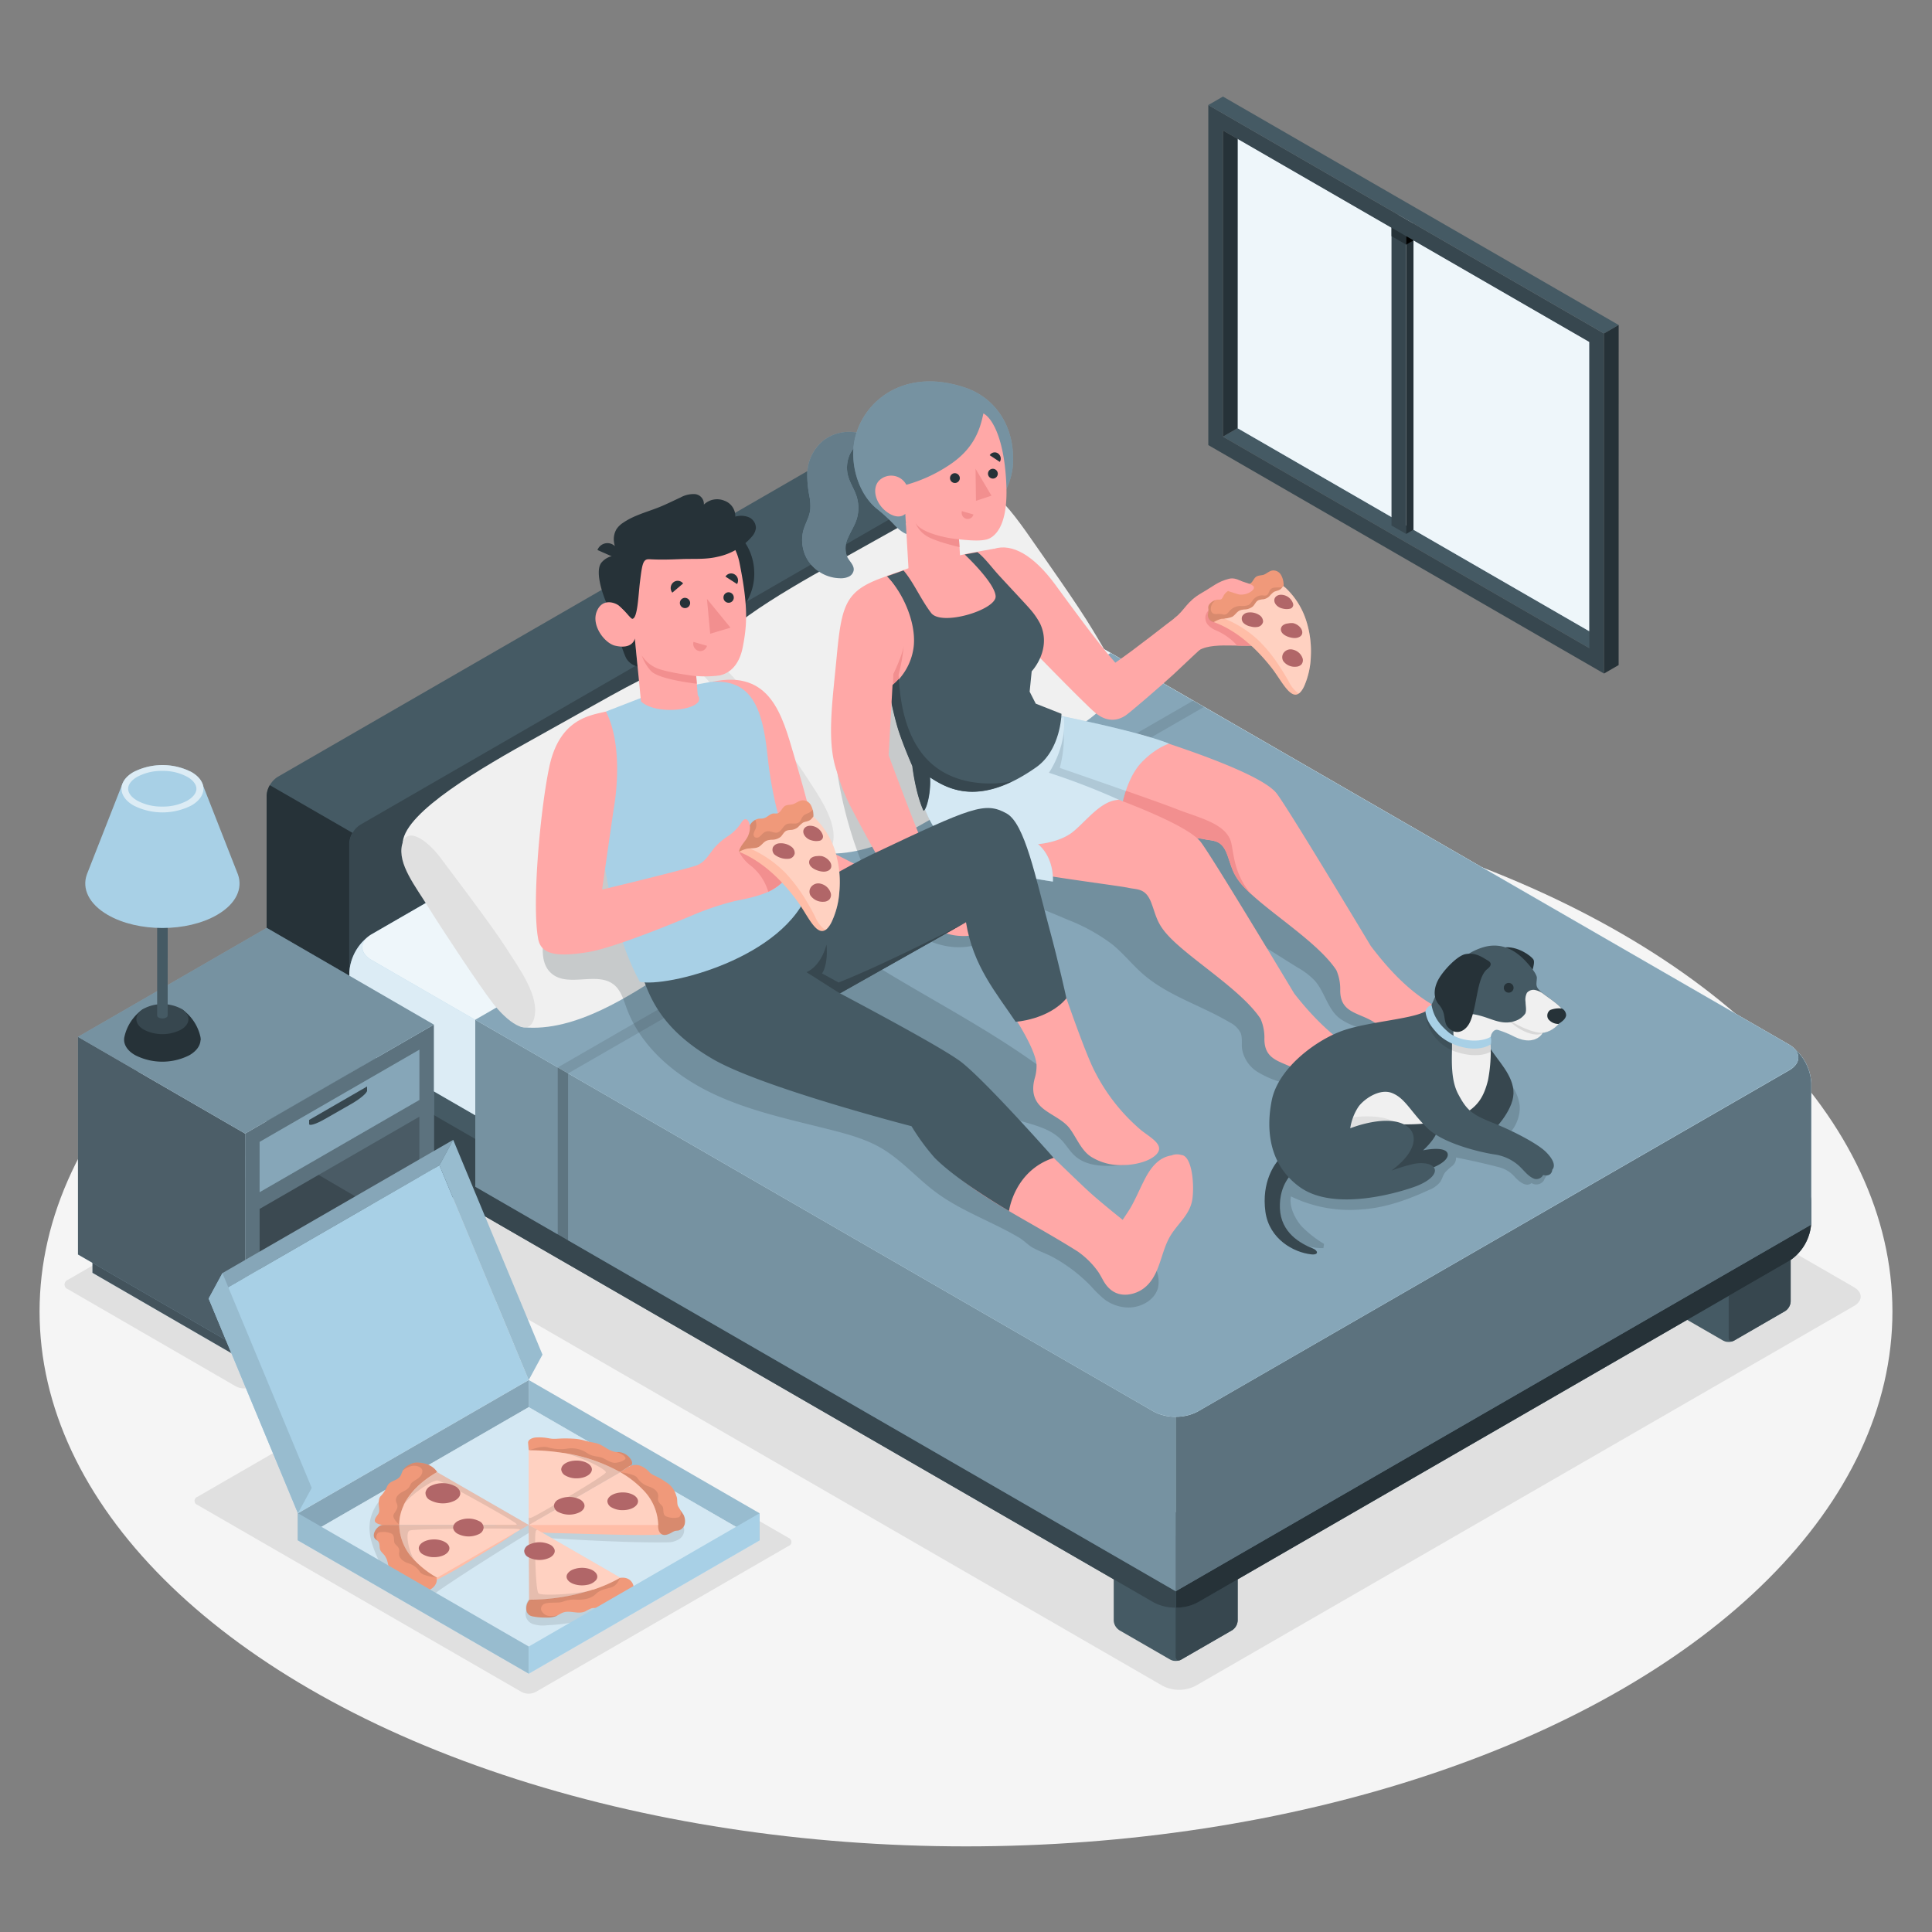 <svg xmlns="http://www.w3.org/2000/svg" viewBox="0 0 500 500"><rect x="0" y="0" width="500" height="500" fill="#808080" stroke="none"/><!--Staying in--><g id="freepik--Floor--inject-1--inject-42"><ellipse id="freepik--floor--inject-1--inject-42" cx="250" cy="339.42" rx="239.76" ry="138.42" style="fill:#f5f5f5"></ellipse></g><g id="freepik--Shadows--inject-1--inject-42"><path id="freepik--Shadow--inject-1--inject-42" d="M309.38,436.31,479.8,338c2.33-1.35,2.33-3.54,0-4.88L238.35,193.73a9.32,9.32,0,0,0-8.45,0L59.48,292c-2.33,1.35-2.33,3.53,0,4.88L300.92,436.31A9.34,9.34,0,0,0,309.38,436.31Z" style="fill:#e0e0e0"></path><path id="freepik--shadow--inject-1--inject-42" d="M114.88,327.72,71.42,302.57a4.67,4.67,0,0,0-4.23,0L17.58,331.21a1.29,1.29,0,0,0,0,2.44L61.05,358.8a4.62,4.62,0,0,0,4.22,0l49.61-28.64A1.29,1.29,0,0,0,114.88,327.72Z" style="fill:#e0e0e0"></path><path id="freepik--shadow--inject-1--inject-42" d="M135,437.89,51.1,389.47a1.11,1.11,0,0,1,0-2.1l65.45-37.79a4,4,0,0,1,3.64,0L204.07,398a1.11,1.11,0,0,1,0,2.1l-65.46,37.79A4,4,0,0,1,135,437.89Z" style="fill:#e0e0e0"></path></g><g id="freepik--Bed--inject-1--inject-42"><g id="freepik--bed--inject-1--inject-42"><path d="M87.56,305.21l-15.69-9A6.31,6.31,0,0,1,69,291.22V206a6.31,6.31,0,0,1,2.85-4.94l158.79-91.65a6.29,6.29,0,0,1,5.7,0L252,118.5a6.29,6.29,0,0,1,2.85,4.93v85.2a6.29,6.29,0,0,1-2.85,4.93L93.26,305.21A6.29,6.29,0,0,1,87.56,305.21Z" style="fill:#455a64"></path><path d="M254.89,123.43v85.2a6.27,6.27,0,0,1-2.85,4.93L93.26,305.21c-1.58.91-2.85.17-2.85-1.64v-85.2a6.25,6.25,0,0,1,2.85-4.93L252,121.79C253.62,120.88,254.89,121.62,254.89,123.43Z" style="fill:#37474f"></path><path d="M92.6,305.51a6.38,6.38,0,0,1-5-.3l-15.69-9.06A6.28,6.28,0,0,1,69,291.22V206a5.83,5.83,0,0,1,.83-2.8l21.39,12.34a5.9,5.9,0,0,0-.83,2.81v85.19C90.41,305.12,91.35,305.88,92.6,305.51Z" style="fill:#263238"></path><path d="M318.88,395.55l-13.19-7.61a3.12,3.12,0,0,0-2.85,0l-13.19,7.61a3,3,0,0,0-1,1.06h0c-.05.09-.08.18-.12.27a2.89,2.89,0,0,0-.3,1.14v21.4h0a3.16,3.16,0,0,0,1.32,2.38.87.87,0,0,0,.11.09l13.19,7.61h0l.17.07a2.62,2.62,0,0,0,.49.19,3.27,3.27,0,0,0,.76.08,2.91,2.91,0,0,0,1.43-.34l13.19-7.61a3.17,3.17,0,0,0,1.42-2.47V398A3.13,3.13,0,0,0,318.88,395.55Z" style="fill:#455a64"></path><path d="M305.69,429.5l13.19-7.61a3.17,3.17,0,0,0,1.42-2.47V398c0-.91-.63-1.28-1.42-.83l-13.19,7.62a3.17,3.17,0,0,0-1.43,2.47v21.4C304.26,429.59,304.9,430,305.69,429.5Z" style="fill:#37474f"></path><path d="M462,313l-13.19-7.62a3.18,3.18,0,0,0-2.85,0L432.75,313a2.79,2.79,0,0,0-1,1.06h0c-.05.09-.08.18-.12.27a2.89,2.89,0,0,0-.3,1.13v21.41h0a3.17,3.17,0,0,0,1.32,2.38l.11.09,13.19,7.61h0l.17.07a3.56,3.56,0,0,0,.49.19,3.84,3.84,0,0,0,.76.08,2.91,2.91,0,0,0,1.43-.34L462,339.3a3.17,3.17,0,0,0,1.42-2.47V315.42A3.16,3.16,0,0,0,462,313Z" style="fill:#455a64"></path><path d="M448.79,346.91,462,339.3a3.17,3.17,0,0,0,1.42-2.47V315.42c0-.9-.64-1.27-1.42-.82l-13.19,7.62a3.12,3.12,0,0,0-1.43,2.46v21.41C447.36,347,448,347.37,448.79,346.91Z" style="fill:#37474f"></path><path d="M249.19,184.29,96.11,272.65a12.6,12.6,0,0,0-5.7,9.87v5.41a12.6,12.6,0,0,0,5.7,9.87L298.56,414.69a12.58,12.58,0,0,0,11.4,0l153.09-88.36a12.6,12.6,0,0,0,5.7-9.87v-5.41a12.58,12.58,0,0,0-5.7-9.87L260.59,184.29A12.58,12.58,0,0,0,249.19,184.29Z" style="fill:#455a64"></path><path d="M468.75,311.06v5.4a12.57,12.57,0,0,1-5.7,9.87L310,414.69a11.62,11.62,0,0,1-5.69,1.36V397.48a11.62,11.62,0,0,0,5.69-1.36l153.09-88.35c2.93-1.72,3.13-4.39.58-6.22A12.73,12.73,0,0,1,468.75,311.06Z" style="fill:#263238"></path><path d="M96.11,279.23c-3-1.72-3.14-4.46-.44-6.28a12.67,12.67,0,0,0-5.26,9.57v5.41a12.6,12.6,0,0,0,5.7,9.87L298.56,414.69a11.67,11.67,0,0,0,5.71,1.36V397.48a11.63,11.63,0,0,1-5.7-1.36Z" style="fill:#37474f"></path><path d="M249.19,153.47,96.11,241.83a12.6,12.6,0,0,0-5.7,9.87v11.54a12.6,12.6,0,0,0,5.7,9.87L298.56,390a12.65,12.65,0,0,0,11.4,0l153.09-88.36a12.6,12.6,0,0,0,5.7-9.87V280.23a12.6,12.6,0,0,0-5.7-9.87L260.59,153.47A12.65,12.65,0,0,0,249.19,153.47Z" style="fill:#A8D0E6"></path><path d="M96.11,248.41,298.56,365.3a12.58,12.58,0,0,0,11.4,0l153.09-88.36c3.15-1.81,3.15-4.76,0-6.58L260.59,153.47a12.65,12.65,0,0,0-11.4,0L96.11,241.83C93,243.65,93,246.6,96.11,248.41Z" style="fill:#fff;opacity:0.8"></path><path d="M468.75,280.24v11.53a12.6,12.6,0,0,1-5.7,9.87L310,390a11.62,11.62,0,0,1-5.69,1.35V366.66a11.73,11.73,0,0,0,5.69-1.35L463.05,277c2.93-1.71,3.13-4.38.58-6.21A12.73,12.73,0,0,1,468.75,280.24Z" style="fill:#fff;opacity:0.5"></path><path d="M96.11,248.42c-3-1.73-3.14-4.47-.44-6.29a12.67,12.67,0,0,0-5.26,9.57v11.54a12.6,12.6,0,0,0,5.7,9.87L298.56,390a11.78,11.78,0,0,0,5.71,1.36v-24.7a11.74,11.74,0,0,1-5.7-1.35Z" style="fill:#fff;opacity:0.6"></path><path d="M123,263.91v43.21L304.27,411.81V366.66a11.69,11.69,0,0,1-5.71-1.36Z" style="fill:#A8D0E6"></path><path d="M123,263.91v43.21L304.27,411.81V366.66a11.69,11.69,0,0,1-5.71-1.36Z" style="opacity:0.3"></path><path d="M463.05,277c2.93-1.71,3.13-4.38.58-6.21a12.73,12.73,0,0,1,5.12,9.5v36.63L304.27,411.81V366.66a11.74,11.74,0,0,0,5.69-1.35Z" style="fill:#A8D0E6"></path><path d="M463.05,277c2.93-1.71,3.13-4.38.58-6.21a12.73,12.73,0,0,1,5.12,9.5v36.63L304.27,411.81V366.66a11.74,11.74,0,0,0,5.69-1.35Z" style="opacity:0.45"></path><path d="M463.05,270.36,287.43,169,123,263.91,298.56,365.3a12.58,12.58,0,0,0,11.4,0l153.09-88.36C466.2,275.13,466.2,272.18,463.05,270.36Z" style="fill:#A8D0E6"></path><path d="M463.05,270.36,287.43,169,123,263.91,298.56,365.3a12.58,12.58,0,0,0,11.4,0l153.09-88.36C466.2,275.13,466.2,272.18,463.05,270.36Z" style="opacity:0.2"></path><polygon points="144.34 276.26 144.34 319.56 147.01 321.02 147.01 277.8 144.34 276.26" style="opacity:0.2"></polygon><polygon points="144.34 276.26 308.83 181.31 311.62 182.94 147.01 277.8 144.34 276.26" style="opacity:0.1"></polygon><path d="M287.35,179.52c1.85-6.77-.87-10.31-4.62-16.6s-12.4-18.45-16-23.65-7.51-10.33-9.65-11.05-3.56-1.57-9.19.46-17.33,9-31.8,17S182.37,165,181.47,172.77c-.55,4.83,24.94,47.37,31.14,48,13.78,1.42,28.31-8.87,36-13.5,12.8-7.72,22-13.42,30.83-19.43C283.44,185.12,286.5,182.65,287.35,179.52Z" style="fill:#f0f0f0"></path><path d="M188.18,189.83c3.37,5.48,13.2,20.32,16.61,24.72s9.34,9.38,10.72,3.75S211.61,205.55,208,200s-13.6-18.77-16.84-23.07-8.66-8.51-9.93-3.47S184.8,184.35,188.18,189.83Z" style="fill:#e0e0e0"></path><path d="M210.12,224.59c1.85-6.77-.88-10.3-4.62-16.59s-12.4-18.45-16-23.65S182,174,179.9,173.3s-3.56-1.57-9.19.46-17.33,9-31.8,17S105.14,210,104.24,217.85c-.55,4.83,24.94,47.37,31.14,48,13.78,1.41,28.31-8.87,36-13.5,12.8-7.72,22-13.42,30.83-19.43C206.21,230.2,209.26,227.73,210.12,224.59Z" style="fill:#f0f0f0"></path><path d="M110.94,234.91c3.38,5.47,13.2,20.32,16.61,24.72s9.35,9.37,10.73,3.75-3.9-12.75-7.48-18.33S117.2,226.28,114,222s-8.66-8.51-9.93-3.47S107.57,229.43,110.94,234.91Z" style="fill:#e0e0e0"></path></g><g id="freepik--shadow--inject-1--inject-42"><path id="freepik--shadow--inject-1--inject-42" d="M145.83,217.9l-4.74,22.81c-.83,4-1.35,8.86,1.83,11.38,4.35,3.45,11.7-.74,16,2.78,1.81,1.48,2.46,3.91,3.27,6.1,3.75,10.1,12.68,17.53,22.42,22.12s20.4,6.75,30.83,9.42c4.36,1.12,8.75,2.35,12.63,4.62,5.24,3.06,9.26,7.81,14.14,11.43,6.6,4.9,14.49,7.56,21.52,11.73,1.31.77,2.32,1.94,3.63,2.66,1.74.95,3.65,1.56,5.39,2.54a41.19,41.19,0,0,1,9.64,7.42,28.52,28.52,0,0,0,3.58,3.46,10.66,10.66,0,0,0,5.62,2c3.45.19,7.22-1.77,8.11-5.11a7.85,7.85,0,0,0-2.3-7.25c-1.76-1.81-4-2.44-6-3.81a36.58,36.58,0,0,0-5.8-3.28,58.79,58.79,0,0,1-14-8.64c-4.46-3.82-8.12-8.48-12.08-12.83a120.86,120.86,0,0,0-23.2-19.79c4.36-.85,8.78,1.13,12.46,3.61s7,5.56,11.08,7.35c5,2.19,11.08,2.49,14.85,6.42,1.24,1.28,2.13,2.88,3.44,4.07,3.31,3,8.32,2.79,12.77,2.4,1.08-.1,2.51-.58,2.39-1.66a2,2,0,0,0-.46-.92c-10.36-14.22-25.12-24.58-40.2-33.66s-30.83-17.21-44.54-28.22c-13.06-10.49-23.94-23.42-37.18-33.67-4.43-3.43-10.66-8.62-16.35-5S147.1,211.82,145.83,217.9Z" style="fill:#263238;opacity:0.2"></path><path id="freepik--shadow--inject-1--inject-42" d="M224.39,226.22c2.66,5.26,6,10.33,10.58,14s10.72,5.78,16.49,4.59a3.55,3.55,0,0,0,1.52-.6c1.72-1.35.26-4.11-1.41-5.53-3.12-2.66-13-7.84-11-13.2,2.79.16,5.93,1.61,8.61,2.45,3.09,1,6.15,2,9.21,3.08q9.15,3.23,18.07,7.07A47.34,47.34,0,0,1,288,244.52c2.81,2.33,5.1,5.22,7.86,7.62,6.47,5.6,15,8.05,22.39,12.45a6.34,6.34,0,0,1,2.79,2.65c.54,1.28.25,2.74.39,4.12a8.73,8.73,0,0,0,4.12,6.11,25.9,25.9,0,0,0,7,2.88L348.13,285c2,.61,4.19,1.22,6.27.77s4-2.4,3.63-4.5a6.15,6.15,0,0,0-2.4-3.33c-7.82-6.71-16.66-12.07-24.52-18.76a108.54,108.54,0,0,1-10.95-10.6q-2.52-2.83-4.79-5.89c-.84-1.14-2.84-5.56-4-6,8.55,3.28,16.79,9,24.56,13.77a18.57,18.57,0,0,1,4.33,3.33c2.54,2.88,3.28,7.15,6.23,9.6a15.38,15.38,0,0,0,4.77,2.39c8,2.89,15.9,6.66,24.59,6.12,1.08-.06,2.31-.28,2.85-1.22.84-1.42-.57-3.09-1.88-4.1-7-5.44-14.83-9.8-21.8-15.31-8.13-6.44-15-14.36-21.14-22.71-4.44-6-8.64-12.36-14.57-16.88A66.24,66.24,0,0,0,307.67,205c-11-5.3-22.11-10.65-34-13.16-5.28-1.11-10.8-1.69-15.56-4.24-5.63-3-9.51-8.41-14.15-12.8s-11.1-8-17.21-6.13C207.52,174.61,218.52,214.6,224.39,226.22Z" style="fill:#263238;opacity:0.2"></path><path id="freepik--shadow--inject-1--inject-42" d="M336.91,317.42c-1.72-1.94-3.35-5.11-2.81-7.79A34.69,34.69,0,0,0,352.31,313c6-.36,11.93-2.46,17.42-5a6.85,6.85,0,0,0,3-2.12c.5-.75.7-1.68,1.23-2.41a13.15,13.15,0,0,1,1.86-1.71,2.61,2.61,0,0,0,1-2.2q5.58,1.08,11.09,2.51a8.06,8.06,0,0,1,4.29,2.72c1,1,2.75,2.54,4.16,1.39a2.34,2.34,0,0,0,3.2-.69,6.11,6.11,0,0,1,.68-1.2c.24-.24.58-.4.71-.71.2-.49-.22-1-.61-1.35a63.15,63.15,0,0,0-11.65-7.62c3.06-1.29,4.89-5.38,4.59-8.6a11.83,11.83,0,0,0-5.58-8.42,23.52,23.52,0,0,0-9.87-3.18,41.7,41.7,0,0,0-19.11,1.86,32.84,32.84,0,0,0-15.47,11.19c-1.43,1.93-2.62,4-3.95,6-1.86,2.81-4.19,5.21-6.16,7.92-3.17,4.37-5.17,9.63-2.59,14.75a13.21,13.21,0,0,0,11.95,6.88c.05-.36.1-.73.16-1.09A28.92,28.92,0,0,1,336.91,317.42Z" style="fill:#263238;opacity:0.2"></path></g></g><g id="freepik--night-table--inject-1--inject-42"><g id="freepik--Nightstand--inject-1--inject-42"><polygon points="104.78 332.32 97.28 327.99 104.78 325.82 104.78 332.32" style="fill:#A8D0E6"></polygon><polygon points="104.78 332.32 97.28 327.99 104.78 325.82 104.78 332.32" style="opacity:0.6"></polygon><polygon points="67.19 347.52 67.19 354.43 23.93 329.4 23.93 322.49 67.19 347.52" style="fill:#A8D0E6"></polygon><polygon points="67.19 347.52 67.19 354.43 23.93 329.4 23.93 322.49 67.19 347.52" style="opacity:0.6"></polygon><polygon points="20.18 268.33 63.44 293.37 63.44 349.69 20.18 324.66 20.18 268.33" style="fill:#A8D0E6"></polygon><polygon points="20.18 268.33 63.44 293.37 63.44 349.69 20.18 324.66 20.18 268.33" style="opacity:0.55"></polygon><polygon points="63.44 293.37 112.28 265.17 112.28 321.49 63.44 349.69 63.44 293.37" style="fill:#A8D0E6"></polygon><polygon points="63.44 293.37 112.28 265.17 112.28 321.49 63.44 349.69 63.44 293.37" style="opacity:0.45"></polygon><polygon points="112.28 265.17 69.02 240.13 20.18 268.33 63.44 293.37 112.28 265.17" style="fill:#A8D0E6"></polygon><polygon points="112.28 265.17 69.02 240.13 20.18 268.33 63.44 293.37 112.28 265.17" style="opacity:0.3"></polygon><polygon points="67.19 295.53 108.53 271.67 108.53 284.66 67.19 308.53 67.19 295.53" style="fill:#A8D0E6"></polygon><polygon points="67.19 295.53 108.53 271.67 108.53 284.66 67.19 308.53 67.19 295.53" style="opacity:0.2"></polygon><polygon points="67.19 312.87 108.53 289 108.53 319.32 67.19 343.19 67.19 312.87" style="opacity:0.2"></polygon><polygon points="67.19 354.43 70.95 352.27 70.95 345.36 67.19 347.52 67.19 354.43" style="fill:#A8D0E6"></polygon><polygon points="67.19 354.43 70.95 352.27 70.95 345.36 67.19 347.52 67.19 354.43" style="opacity:0.55"></polygon><polygon points="104.78 332.32 108.53 330.15 108.53 323.66 104.78 325.82 104.78 332.32" style="fill:#A8D0E6"></polygon><polygon points="104.78 332.32 108.53 330.15 108.53 323.66 104.78 325.82 104.78 332.32" style="opacity:0.55"></polygon><path d="M80,290.87c0,.6,1.79.05,4-1.22l7-4c2.21-1.27,4-2.79,4-3.39v-1.08l-15,8.66Z" style="fill:#37474f"></path><polygon points="108.53 319.32 82.45 304.06 67.19 312.87 67.19 343.19 108.53 319.32" style="opacity:0.2"></polygon></g><g id="freepik--Lamp--inject-1--inject-42"><path d="M51.94,269.13a3.52,3.52,0,0,0-.07-.79,11.83,11.83,0,0,0-4.81-7.17H37a11.79,11.79,0,0,0-4.8,7.17,3,3,0,0,0-.08.79c0,.05,0,.14,0,.14.09,1.38,1,2.76,2.89,3.82a15.47,15.47,0,0,0,14,0c1.84-1.06,2.79-2.44,2.88-3.82A.45.45,0,0,0,51.94,269.13Z" style="fill:#263238"></path><path d="M37.27,261c-2.63,1.52-2.63,4,0,5.5a10.53,10.53,0,0,0,9.53,0c2.63-1.51,2.63-4,0-5.5A10.53,10.53,0,0,0,37.27,261Z" style="fill:#37474f"></path><path d="M43.41,227.48H40.67v35.23h0a.65.65,0,0,0,.39.63,2.14,2.14,0,0,0,1.94,0,.66.66,0,0,0,.39-.63h0Z" style="fill:#455a64"></path><path d="M61.58,226.3h0l-9.21-23.47H31.69L22.48,226.3h0c-1.31,3.67.49,7.64,5.43,10.49,7.8,4.5,20.44,4.5,28.24,0C61.09,233.94,62.89,230,61.58,226.3Z" style="fill:#A8D0E6"></path><path d="M34.55,208.45a16.54,16.54,0,0,0,15,0c4.13-2.39,4.13-6.26,0-8.65a16.54,16.54,0,0,0-15,0C30.41,202.19,30.41,206.06,34.55,208.45Z" style="fill:#A8D0E6"></path><path d="M34.55,208.45a16.54,16.54,0,0,0,15,0c4.13-2.39,4.13-6.26,0-8.65a16.54,16.54,0,0,0-15,0C30.41,202.19,30.41,206.06,34.55,208.45Z" style="fill:#fff;opacity:0.6"></path><path d="M42,208.74a13.2,13.2,0,0,1-6.49-1.54c-1.52-.87-2.35-2-2.35-3.07s.83-2.21,2.35-3.08A13.2,13.2,0,0,1,42,199.51a13.16,13.16,0,0,1,6.48,1.54c1.52.87,2.35,2,2.35,3.08s-.83,2.2-2.35,3.07A13.16,13.16,0,0,1,42,208.74Z" style="fill:#A8D0E6"></path></g></g><g id="freepik--character-2--inject-1--inject-42"><g id="freepik--Character--inject-1--inject-42"><path d="M373.55,261.53c-7.82-3.74-13.74-10.06-18.79-16.71-3.65-6.06-21.22-35.3-24.32-39.43-3.69-4.91-24.1-11.77-34.07-14.9-3.32-1-21-4.94-21-4.94l-18.62-3.62c0,6.43-.1,11.43,3.2,17.33s9.77,9.34,19.43,12.72c8,2.79,29.92,4.67,32.25,5.2s4.53,0,6,4,1.43,5.9,6.45,10.46c6.45,5.86,17.35,12.76,21.77,19.44a12.24,12.24,0,0,1,1,5c-.14,6.58,5.47,5.81,9.63,9.07,2.26,1.77,3.87,3.82,6.72,4.74a18.31,18.31,0,0,0,8,.6c2.42-.34,6-1.73,7.34-3.92C380.3,263.66,376.17,262.78,373.55,261.53Z" style="fill:#ffa8a7"></path><path d="M318.68,218.27c-1.14-5.15-8.31-6.56-14.23-8.9-5-2-30.18-10.66-30.18-10.66a31.45,31.45,0,0,0,1-10l-17.68,4.81a23.37,23.37,0,0,0,2.3,5.72c3.29,5.9,9.77,9.34,19.43,12.72,8,2.79,29.92,4.67,32.25,5.2s4.53,0,6,4,1.43,5.9,6.45,10.46C319.49,226.61,319.33,221.23,318.68,218.27Z" style="fill:#f28f8f"></path><path d="M289.47,215s.4-12.1,6.17-17.92c3.77-3.8,6.9-4.61,6.9-4.61s-2.77-1.35-13.59-4c-9.27-2.29-32.55-7-32.55-7s-3.92,15.79,9.61,25.23S289.47,215,289.47,215Z" style="fill:#A8D0E6"></path><path d="M289.47,215s.4-12.1,6.17-17.92c3.77-3.8,6.9-4.61,6.9-4.61s-2.77-1.35-13.59-4c-9.27-2.29-32.55-7-32.55-7s-3.92,15.79,9.61,25.23S289.47,215,289.47,215Z" style="fill:#fff;opacity:0.3"></path><path d="M279.35,212a67.44,67.44,0,0,0,10.17,2.27,41.42,41.42,0,0,1,1.85-9.59c-8.25-2.9-17.1-5.95-17.1-5.95a31.45,31.45,0,0,0,1-10l-17.68,4.81a23.37,23.37,0,0,0,2.3,5.72C263.21,205.16,269.69,208.6,279.35,212Z" style="opacity:0.1"></path><path d="M353.89,273.68c-7.74-3.92-13.81-10-18.94-16.55-4-6.65-21.1-35.09-24.15-39.16-4.92-6.54-39.61-17.4-39.61-17.4v0a46.21,46.21,0,0,0,3.14-10.13c.19-1,.28-2.92.34-3.86L236.89,198c1.26,7.27,2.65,11.49,5,15,.38.59.8,1.17,1.24,1.73,4.2,5.3,9.28,8.07,16.62,9.82,8.24,2,29.92,4.68,32.25,5.21s4.52,0,6,4,1.44,5.91,6.46,10.47c6.45,5.85,17.35,12.75,21.77,19.43a12.11,12.11,0,0,1,1,5c-.14,6.58,5.47,5.81,9.63,9.07,2.26,1.77,3.87,3.82,6.72,4.74a18.34,18.34,0,0,0,8,.6c2.41-.34,5.95-1.73,7.33-3.92C360.66,276.24,356.1,274.8,353.89,273.68Z" style="fill:#ffa8a7"></path><path d="M236.89,198.61s.91,10.18,5.32,16.21a27.49,27.49,0,0,0,16.59,10.72c6.47,1.56,13.68,2.61,13.68,2.61s.51-6-3.84-9.69c0,0,5.49-.38,8.95-3.12s7.38-8.28,12-8.35a176.09,176.09,0,0,0-18.13-7s4.65-6.62,3.88-14.48Z" style="fill:#A8D0E6"></path><path d="M236.89,198.61s.91,10.18,5.32,16.21a27.49,27.49,0,0,0,16.59,10.72c6.47,1.56,13.68,2.61,13.68,2.61s.51-6-3.84-9.69c0,0,5.49-.38,8.95-3.12s7.38-8.28,12-8.35a176.09,176.09,0,0,0-18.13-7s4.65-6.62,3.88-14.48Z" style="fill:#fff;opacity:0.5"></path><path d="M305.17,159.07c-3.48,2.56-10.36,8.15-16.53,12.44-4.59-5.15-11.72-15-15.55-20.22-5.61-7.63-11.18-10.73-15.82-9.26,0,0,.81,4.22,1.88,7.93.94,3.31,3.51,13.62,3.51,13.62s18.08,18.71,20.93,21,5.54,2,7.65.63c1-.62,9.19-7.68,12.42-10.64,1.55-1.42,8-7.6,9.62-8.94Z" style="fill:#ffa8a7"></path><path d="M303.86,160.05c2.89-2.23,3.12-4.32,7.29-6.69,2.72-1.55,4-2.85,6.94-3.58,1.87-.46,4,1,3.75,1.53-.51,1.22-2.47,1.77-3.41,3.07-1.06,1.49.12,2.33,2.58,2.86,1.56.33,5.41,1,10.42,2.31,2.39.64,2,4.93-2.83,6.8s-14-.61-18.3,1.93S303.86,160.05,303.86,160.05Z" style="fill:#ffa8a7"></path><path d="M331.43,159.55c-5-1.34-8.86-2-10.42-2.31a4.65,4.65,0,0,1-2.75-1.26c-.07.05-.15.08-.23.14a7.55,7.55,0,0,1-2.93.69,3.49,3.49,0,0,0-3.08,2.45,2.88,2.88,0,0,0,.51,2.36,5.81,5.81,0,0,0,2.11,1.5,15.44,15.44,0,0,1,5,3.37c.17.2.34.4.52.59,3.15.07,6.27.12,8.46-.73C333.39,164.48,333.82,160.19,331.43,159.55Z" style="fill:#f28f8f"></path><path d="M328,155.52a6.82,6.82,0,0,1-1.1.28,3.39,3.39,0,0,0-1.45.6,5.15,5.15,0,0,0-.93,1,1.22,1.22,0,0,1-.92.51,5.46,5.46,0,0,0-2.62.71c-.44.36-.68.91-1.09,1.31a3.17,3.17,0,0,1-2.65.61,5.16,5.16,0,0,0-.88-.11c-.71,0-1.28.56-2,.52l-.19,0a1.85,1.85,0,0,1-1.46-2.43c.21-.91-.28-1.39.27-2.14a3,3,0,0,1,2.4-1.2,1.47,1.47,0,0,0,.59-.06c.29-.12.43-.44.58-.71a3.19,3.19,0,0,1,2-1.78c.49-.12,1-.06,1.5-.22.88-.28,1.51-1.23,2.44-1.26.24,0,.48,0,.72,0,.89-.13,1.13-1.35,1.87-1.88.58-.41,1.37-.32,2-.54s1.43-1,2.26-1.09a2.28,2.28,0,0,1,2.2,1.18,4.91,4.91,0,0,1,.62,2,2.2,2.2,0,0,1-.52,1.91,4.47,4.47,0,0,1-1.24.75,2.94,2.94,0,0,0-.74.4,2.89,2.89,0,0,0-.85.89A1.43,1.43,0,0,1,328,155.52Z" style="fill:#f0997a"></path><path d="M331.6,152.78a1.73,1.73,0,0,0,.49-.93c-1.07.43-2.54-.16-3.3.7-.42.49-.48,1.32-1.08,1.54a2.08,2.08,0,0,1-.86,0,2.93,2.93,0,0,0-2.42,1c-.44.49-.72,1.15-1.29,1.47a4.76,4.76,0,0,1-2.2.25,4,4,0,0,0-2.82,1.39,2.91,2.91,0,0,1-.69.71,1.27,1.27,0,0,1-1,.09,4.28,4.28,0,0,0-1.33-.11,1.93,1.93,0,0,1-1.24-.17,1.35,1.35,0,0,1-.49-.89,2.67,2.67,0,0,1,1.24-2.48l0,0a3,3,0,0,0-1.66,1.11c-.55.75-.06,1.23-.27,2.14a1.85,1.85,0,0,0,1.46,2.43l.19,0c.76,0,1.33-.5,2-.52a5.16,5.16,0,0,1,.88.11,3.17,3.17,0,0,0,2.65-.61c.41-.4.65-.95,1.09-1.31a5.46,5.46,0,0,1,2.62-.71,1.22,1.22,0,0,0,.92-.51,5.15,5.15,0,0,1,.93-1,3.39,3.39,0,0,1,1.45-.6,6.82,6.82,0,0,0,1.1-.28,1.43,1.43,0,0,0,.77-.7,2.89,2.89,0,0,1,.85-.89,2.94,2.94,0,0,1,.74-.4A4.47,4.47,0,0,0,331.6,152.78Z" style="opacity:0.1"></path><path d="M314.13,161c3.18,1.15,8.8,4,14.91,11.78,3,3.77,5.83,10.63,8.55,4.65a20.85,20.85,0,0,0,1.65-7.51,25.81,25.81,0,0,0-1.19-9.28,19.92,19.92,0,0,0-5.33-8.49,4.4,4.4,0,0,0-.6-.46c-.13.11-.34.43-.47.57a2,2,0,0,1-.48.38c-.49.27-1.09.32-1.57.61a8.16,8.16,0,0,0-1.11,1.09,3,3,0,0,1-1.57.77,4.22,4.22,0,0,0-1.28.25c-.63.32-.87,1.08-1.38,1.57a3.55,3.55,0,0,1-2.17.81,3.77,3.77,0,0,0-1.25.26c-.76.35-1.19,1.19-1.92,1.62a8.4,8.4,0,0,1-2.82.53A7.48,7.48,0,0,0,314.13,161Z" style="fill:#ffbda7"></path><path d="M332.72,152.15a4.4,4.4,0,0,0-.6-.46c-.13.11-.34.43-.47.57a2,2,0,0,1-.48.38c-.49.27-1.09.32-1.57.61a8.16,8.16,0,0,0-1.11,1.09,3,3,0,0,1-1.57.77,4.22,4.22,0,0,0-1.28.25c-.63.32-.87,1.08-1.37,1.57a3.61,3.61,0,0,1-2.18.81,3.77,3.77,0,0,0-1.25.26c-.76.35-1.19,1.19-1.92,1.62a4.78,4.78,0,0,1-2.09.44.57.57,0,0,0,.13.08,28.36,28.36,0,0,1,8.88,5.72,39.85,39.85,0,0,1,5.35,6.66c.79,1.21,1.53,2.45,2.26,3.7a8.1,8.1,0,0,0,2.3,3,1.23,1.23,0,0,0,.47.19,5.13,5.13,0,0,0,1.37-2,20.85,20.85,0,0,0,1.65-7.51,25.81,25.81,0,0,0-1.19-9.28A19.92,19.92,0,0,0,332.72,152.15Z" style="fill:#fff;opacity:0.3"></path><path d="M321.48,159.49a1.62,1.62,0,0,0,.44,1.83,3.67,3.67,0,0,0,1.81.83,3.91,3.91,0,0,0,1.89.07,1.69,1.69,0,0,0,1.26-1.29,2,2,0,0,0-.92-1.72,4.33,4.33,0,0,0-3.23-.65A2,2,0,0,0,321.48,159.49Z" style="fill:#b16668"></path><path d="M333.33,161.35a2.59,2.59,0,0,0-1.23.42,1.37,1.37,0,0,0-.61,1.1c0,1.51,2.36,2.26,3.56,2.25a2.52,2.52,0,0,0,1.35-.35c1-.63.67-1.8,0-2.5a3.42,3.42,0,0,0-1.73-1A4.3,4.3,0,0,0,333.33,161.35Z" style="fill:#b16668"></path><path d="M334.63,168.14a3.41,3.41,0,0,1,2.48,2.23,1.72,1.72,0,0,1-.3,1.58,2,2,0,0,1-1.33.59,3.68,3.68,0,0,1-3.37-1.45,2,2,0,0,1,0-2A2.24,2.24,0,0,1,334.63,168.14Z" style="fill:#b16668"></path><path d="M333.78,157.55a1.05,1.05,0,0,0,.83-1.44,3.3,3.3,0,0,0-2.93-2.18c-1.53-.09-2.48,1.22-1.47,2.54a2.94,2.94,0,0,0,1.65,1A4.13,4.13,0,0,0,333.78,157.55Z" style="fill:#b16668"></path><path d="M320.89,150.24c1.51.65,3.91,1,3.61,2s-2.57,2-4.11,1.54-2.6-.84-2.6-.84Z" style="fill:#ffa8a7"></path><path d="M238,146.05l-8.53,3s3.46,3.88,3.21,13.63a17.88,17.88,0,0,1-3.16,9.86c-.46,8.7,7.37,25.43,7.37,25.43s8.34,4.11,23.1-.64c13-4.16,14-12.38,14-12.38l-8.14-3.42.38-8a106.12,106.12,0,0,0-2.93-17.43A62.09,62.09,0,0,0,257.27,142l-6.45,1.17Z" style="fill:#ffa8a7"></path><path d="M236.89,198s3.51,1.72,10,1.64c1.14-1.09,1.18-2-1.6-2.22-7.57-.57-9.49-6.71-10.75-11a88.15,88.15,0,0,1-2-11.74,46.3,46.3,0,0,0,1.34-7.52c-.43,2.73-2.72,7.3-2.72,7.3l-.12,7.73h0A116.07,116.07,0,0,0,236.89,198Z" style="fill:#f28f8f"></path><path d="M274.71,184.73l-6.66-2.63L266.47,179l.53-5.26c1.59-1.78,4.82-6.78,2.16-12.39a19.28,19.28,0,0,0-2.57-3.7c-1.17-1.36-4.62-5-8.12-8.81-1.88-2.06-3.61-4.47-5.51-5.94l-3.29.6s7.81,7.31,8,10.81-14,7.84-16.69,4.32-4.57-8-7.15-11l-4.36,1.55c3.71,3.42,7.71,11.51,7,18.11a15.43,15.43,0,0,1-5.37,10l-1,1a84.75,84.75,0,0,0,2.41,10.54c1.42,4.39,3.66,9.44,3.66,9.44s.78,6.92,2.9,11.58c.84-.54,1.91-4.94,1.64-8.66,4.6,3,12.78,7.75,27.51-2.66C274.57,194,274.71,184.73,274.71,184.73Z" style="fill:#455a64"></path><path d="M261.93,202.21c-1.38.3-12,2.34-20-3.87-8.51-6.66-9-19.34-9.35-22.6h0a11.93,11.93,0,0,1-1.56,1.5l-1,1a84.75,84.75,0,0,0,2.41,10.54c1.42,4.39,3.66,9.44,3.66,9.44s.78,6.92,2.9,11.58c.84-.54,1.91-4.94,1.64-8.66C244.55,203.72,251.05,207.5,261.93,202.21Z" style="fill:#37474f"></path><path d="M251.48,233.74a39.69,39.69,0,0,1-5.62-4.57,19.4,19.4,0,0,0,4.36,1,2.69,2.69,0,0,0,3-2.13c.05-.58-1.4-.6-3.44-1.79-2.6-1.52-4.16-2.91-7.3-3.81a4.27,4.27,0,0,1-2.89-2.35c-2.19-4.63-9.61-24.62-9.61-24.62l1.16-21s7.82-15.74-1.64-25.37c-10.51,3.59-11.64,6.82-12.94,20.58-1.16,12.34-2.7,22.35.06,30.14h0a48.11,48.11,0,0,0,3.24,8.38c2.12,4.24,11.61,21.81,14.48,25.2,6.2,7.32,10.82,9,15.68,8.83C257.81,241.94,256.52,237.23,251.48,233.74Z" style="fill:#ffa8a7"></path><path d="M213.33,113.82a11.42,11.42,0,0,0-4.4,8.36,27.46,27.46,0,0,0,.49,5.93,13.43,13.43,0,0,1,.26,3.94c-.32,2.26-1.75,4.11-2,6.4a10,10,0,0,0,1.13,6.11,10.15,10.15,0,0,0,8.81,5.09,4.63,4.63,0,0,0,2.08-.44,2.21,2.21,0,0,0,1.23-1.65c.14-1.27-1.05-2.24-1.64-3.37a6,6,0,0,1,.16-4.95c.65-1.58,1.62-3,2.18-4.63a9.91,9.91,0,0,0,0-6.32c-.67-2-1.94-3.7-2.31-5.84-.51-2.94.61-6.31,3.23-7.73l-.63-2.74A11,11,0,0,0,213.33,113.82Z" style="fill:#A8D0E6"></path><path d="M213.33,113.82a11.42,11.42,0,0,0-4.4,8.36,27.46,27.46,0,0,0,.49,5.93,13.43,13.43,0,0,1,.26,3.94c-.32,2.26-1.75,4.11-2,6.4a10,10,0,0,0,1.13,6.11,10.15,10.15,0,0,0,8.81,5.09,4.63,4.63,0,0,0,2.08-.44,2.21,2.21,0,0,0,1.23-1.65c.14-1.27-1.05-2.24-1.64-3.37a6,6,0,0,1,.16-4.95c.65-1.58,1.62-3,2.18-4.63a9.91,9.91,0,0,0,0-6.32c-.67-2-1.94-3.7-2.31-5.84-.51-2.94.61-6.31,3.23-7.73l-.63-2.74A11,11,0,0,0,213.33,113.82Z" style="opacity:0.4"></path><path d="M250.07,100.41c-15.56-5.42-26.33,2.93-28.75,12.78-1.62,6.57.79,14.56,5.54,18.43a42.88,42.88,0,0,1,4.4,4c1.21,1.33,2.67,2.52,3.72,2.65l-.59-3.38a15.13,15.13,0,0,0,7.47,1.44l4-.19a17.19,17.19,0,0,0,16.32-18l-.05-1.12C261.64,109.5,257.34,103,250.07,100.41Z" style="fill:#A8D0E6"></path><g style="opacity:0.3"><path d="M250.07,100.41c-15.56-5.42-26.33,2.93-28.75,12.78-1.62,6.57.79,14.56,5.54,18.43a42.88,42.88,0,0,1,4.4,4c1.21,1.33,2.67,2.52,3.72,2.65l-.59-3.38a15.13,15.13,0,0,0,7.47,1.44l4-.19a17.19,17.19,0,0,0,16.32-18l-.05-1.12C261.64,109.5,257.34,103,250.07,100.41Z"></path></g><path d="M254.5,107c2.34,1.2,5.49,6.72,5.95,18.67.39,10.13-2.73,12.83-4.33,13.65s-4.81.58-7.93.26l.31,4.93s5.67,5.17,5.58,8-7,4.49-11.14,2a34.67,34.67,0,0,1-7.8-7l-.85-14.53s-1.7,1.88-4.95-.62c-2.68-2.07-3.77-5.77-1.91-7.9a4.44,4.44,0,0,1,7.13,1,38.56,38.56,0,0,0,10.94-5C251.83,116.35,253.58,111.52,254.5,107Z" style="fill:#ffa8a7"></path><path d="M248.4,123.69a1.27,1.27,0,1,1-1.37-1.23A1.31,1.31,0,0,1,248.4,123.69Z" style="fill:#263238"></path><path d="M248.93,132.27l3,.88a1.54,1.54,0,0,1-1.9,1.11A1.64,1.64,0,0,1,248.93,132.27Z" style="fill:#f28f8f"></path><path d="M258.75,119.54l-2.61-1.73a1.5,1.5,0,0,1,2.13-.48A1.64,1.64,0,0,1,258.75,119.54Z" style="fill:#263238"></path><path d="M258.23,122.55a1.27,1.27,0,1,1-1.37-1.23A1.3,1.3,0,0,1,258.23,122.55Z" style="fill:#263238"></path><polygon points="252.47 121.32 252.58 129.62 256.59 128.28 252.47 121.32" style="fill:#f28f8f"></polygon><path d="M248.19,139.56c-3.28-.23-10.09-1.73-11.29-4.32a6.91,6.91,0,0,0,2.55,3.24c2.11,1.59,8.87,3.11,8.87,3.11Z" style="fill:#f28f8f"></path></g></g><g id="freepik--character-1--inject-1--inject-42"><g id="freepik--character--inject-1--inject-42"><path d="M200.44,227.79l-16-51.37c15-3.13,18,8.74,21.05,19.1,3.54,11.93,6.39,23.33,6.39,23.33l29.38,15s3.17,6.87-10.25,5S200.44,227.79,200.44,227.79Z" style="fill:#ffa8a7"></path><path d="M295.26,292.44a48.82,48.82,0,0,1-11.83-14.95c-2.16-4-6.44-16.25-7.89-20.4-1.63-4.65-5-16-5-16s-14,13.07-14,13.15c2.24,3.41,11,15.32,11.71,21.12a11.34,11.34,0,0,1-.48,3.76c-.9,3.39-.11,5.77,1.9,7.54s5.23,3,7,5.17c1.89,2.41,3.13,6,5.85,7.63a14.38,14.38,0,0,0,8.08,2.06c2.6,0,6.58-.73,8.56-2.65C301.72,296.36,297.66,294.4,295.26,292.44Z" style="fill:#ffa8a7"></path><path d="M271.6,240.39c-3.6-13.32-6.38-27.28-11.11-29.88-5.62-3.09-8.89-1.67-34.62,10.51-6.47,3.06-16.43,9.11-16.43,9.11l-36.79,30.26,36.85,1.13L250,238.67c1.8,11.35,7.94,18.42,12.85,25.77,0,0,8.5-.53,13.14-6.08C276,258.36,273.94,249,271.6,240.39Z" style="fill:#455a64"></path><path d="M217.36,257.09l-8.65-5.5s3.58-1.19,5.19-7.13c.47,5.41-1.15,7.46-1.15,7.46l4.27,2.35c13.69-5.46,33-15.6,33-15.6Z" style="fill:#37474f"></path><path d="M305.68,298.9a3.72,3.72,0,0,0-2.48.12c-3.78.56-5.82,3.89-7.27,6.81-1.06,2.13-2,4.31-3.16,6.41-.41.77-2.22,3.45-2.22,3.45s-6.19-4.93-9-7.55c-3.46-3.2-14.19-13.59-20.57-20-9.79-9.86-12.81-12.8-20.94-17.39-8.07-4.95-34.75-17.73-43-22.81-7.64,3.8-16.32,4.16-20.33,11-.35,4.48,5.89,10.63,9.85,12.75C198,277.8,221.59,284.29,237,289c4.5,9,5.5,11.79,14.18,18.05,7.88,5.69,17.78,10.55,27.74,16.84a21.82,21.82,0,0,1,5.33,5.31c.45.68.86,1.45,1.25,2.16,1.39,2.5,3.49,4,6.49,3.66a8.33,8.33,0,0,0,5.32-2.82c2.85-3.21,3.21-7.9,5.21-11.7,1.84-3.51,5.2-5.72,6-9.78C309.17,307.19,308.63,299.06,305.68,298.9Z" style="fill:#ffa8a7"></path><path d="M166.08,252.09c2.21,6.73,5.65,14.59,18.4,22s51.42,17.37,51.42,17.37a56.61,56.61,0,0,0,6,8.19c6.19,6.23,19.23,13.75,19.23,13.75s1.34-10.41,11.56-13.75c0,0-16.95-19.2-23.7-24.63s-55.79-30.57-55.79-30.57Z" style="fill:#455a64"></path><path d="M156.87,184.12s-1,3.16-1.88,12.5c-.61,6.26-1,14.36,1.76,29.14,1.12,6.11,3.26,18.13,8.81,28.31,6.74,1.59,37.72-6,43.88-23.94,0,0-8.44-11.76-10.82-34.7-1.3-12.5-4.3-19.82-14.71-18.94L170.08,179Z" style="fill:#A8D0E6"></path><path d="M195.16,147.31a14.33,14.33,0,0,0-28.62.69l-6.78-4.22a5.11,5.11,0,0,0-4.09,1.8c-1.66,2-.21,7.68,2.48,13.16,0,0,3,10.13,4,11.76a4.68,4.68,0,0,0,2.86,2l-.61-6.23,25.87-3.49-2.68-1.67A14.31,14.31,0,0,0,195.16,147.31Z" style="fill:#263238"></path><path d="M163.55,158.81c-.79.56-2.09-.94-3.2-1.93s-4.55-2.19-5.94,1.44,2.11,8.17,4.8,8.79c4.63,1.07,5.08-1.88,5.08-1.88l1.6,16.29c4.24,4,17.49,2,14.69-1.57l-.4-5a28.19,28.19,0,0,0,6.12-.16c3.29-.77,5.18-3.55,5.91-7.23,1.17-5.91,1.43-10.63-.82-21.89-2.47-12.35-17-11.36-24.43-5.83S163.55,158.81,163.55,158.81Z" style="fill:#ffa8a7"></path><path d="M193.83,133.88a5.34,5.34,0,0,0-3.53-.18,4.25,4.25,0,0,0-2.81-4.11,4.92,4.92,0,0,0-5.33,1,2.54,2.54,0,0,0-2.26-2.71,6.92,6.92,0,0,0-3.79.87c-1.78.81-3.53,1.7-5.35,2.44-3.19,1.29-6.63,2.13-9.47,4.08a5.88,5.88,0,0,0-1.75,1.69,5.14,5.14,0,0,0-.64,3.29,6.71,6.71,0,0,0,.23,1.1,2.7,2.7,0,0,0-.81-.55,2.77,2.77,0,0,0-3.7,1.54l5.08,2.24c-.06,1-.12,2-.16,3-.1,2.64-.42,5.73.34,8.3a1.75,1.75,0,0,0,.47.95c1.11.86,2.89,3.36,3.31,3.32,1.39-.13,1.53-6.23,2-9.86.52-4.13.73-5.64,2.28-5.55l.36,0c2.72.15,5.35.06,8-.05,3.23-.13,6.31.16,9.51-.62a16,16,0,0,0,8.82-5.24,4.12,4.12,0,0,0,1-2.17A3.07,3.07,0,0,0,193.83,133.88Z" style="fill:#263238"></path><path d="M180.18,175s-7.54-.92-10.24-2.1a8.54,8.54,0,0,1-3.86-3.28,11.58,11.58,0,0,0,2.36,4c2.08,2.28,11.89,3.32,11.89,3.32Z" style="fill:#f28f8f"></path><path d="M178.61,156a1.33,1.33,0,1,1-1.43-1.28A1.37,1.37,0,0,1,178.61,156Z" style="fill:#263238"></path><path d="M176.79,151,174,153.38a1.91,1.91,0,0,1,.22-2.63A1.77,1.77,0,0,1,176.79,151Z" style="fill:#263238"></path><path d="M179.47,166.13l3.49,1a1.79,1.79,0,0,1-2.22,1.31A1.91,1.91,0,0,1,179.47,166.13Z" style="fill:#f28f8f"></path><path d="M190.75,151.15l-3-1.93a1.73,1.73,0,0,1,2.42-.53A1.82,1.82,0,0,1,190.75,151.15Z" style="fill:#263238"></path><path d="M189.9,154.56a1.33,1.33,0,1,1-2.66.2,1.35,1.35,0,0,1,1.22-1.48A1.37,1.37,0,0,1,189.9,154.56Z" style="fill:#263238"></path><polygon points="182.96 155 183.8 164.01 189.05 162.44 182.96 155" style="fill:#f28f8f"></polygon><path d="M206,215.24a6.47,6.47,0,0,1-1.16.25,3.7,3.7,0,0,0-1.54.58,5.7,5.7,0,0,0-1,1.07,1.31,1.31,0,0,1-1,.49c-.92.15-2,0-2.77.64-.47.37-.75.94-1.19,1.33a3.28,3.28,0,0,1-2.8.54,4.88,4.88,0,0,0-.92-.14c-.75,0-1.36.53-2.16.45a1.33,1.33,0,0,1-.2,0,2,2,0,0,1-1.43-2.63c.25-.94-.25-1.46.36-2.22a3.17,3.17,0,0,1,2.56-1.17,1.84,1.84,0,0,0,.62,0c.31-.11.47-.44.64-.73a3.37,3.37,0,0,1,2.12-1.78c.52-.11,1.07,0,1.58-.17.94-.26,1.63-1.24,2.61-1.23a6.28,6.28,0,0,0,.75,0c.94-.1,1.24-1.37,2-1.89.62-.41,1.44-.29,2.15-.5s1.54-.94,2.41-1a2.35,2.35,0,0,1,2.26,1.32,5.09,5.09,0,0,1,.58,2.12,2.31,2.31,0,0,1-.62,2,4.45,4.45,0,0,1-1.33.74,3.87,3.87,0,0,0-.79.39,3,3,0,0,0-.93.9A1.46,1.46,0,0,1,206,215.24Z" style="fill:#f0997a"></path><path d="M209.91,212.51a2.31,2.31,0,0,0,.62-2,6,6,0,0,0-.16-1,3.79,3.79,0,0,1-.79.71c-.57.35-1.3.47-1.75,1s-.52,1.15-1,1.56c-.84.72-2.2.06-3.21.51s-1.38,1.93-2.47,2.18c-.71.16-1.41-.28-2.14-.34a2,2,0,0,0-1.41.43c-.36.27-.61.66-1,.94a1.07,1.07,0,0,1-1.24.17,1,1,0,0,1-.28-1.09,9.43,9.43,0,0,1,.47-1.09,3,3,0,0,0-.1-2.34,3.89,3.89,0,0,0-1.47,1.54c-.17.29-.33.62-.64.73a1.84,1.84,0,0,1-.62,0,3.17,3.17,0,0,0-2.56,1.17c-.61.76-.11,1.28-.36,2.22a2,2,0,0,0,1.43,2.63,1.33,1.33,0,0,0,.2,0c.8.08,1.41-.47,2.16-.45a4.88,4.88,0,0,1,.92.14,3.28,3.28,0,0,0,2.8-.54c.44-.39.72-1,1.19-1.33.78-.6,1.85-.49,2.77-.64a1.31,1.31,0,0,0,1-.49,5.7,5.7,0,0,1,1-1.07,3.7,3.7,0,0,1,1.54-.58,6.47,6.47,0,0,0,1.16-.25,1.46,1.46,0,0,0,.84-.7,3,3,0,0,1,.93-.9,3.87,3.87,0,0,1,.79-.39A4.45,4.45,0,0,0,209.91,212.51Z" style="opacity:0.1"></path><path d="M178.77,237.06a72.6,72.6,0,0,1,11.37-3.86c2-.42,4-.79,5.89-1.38,3.23-1,6.17-2.08,10.21-8,.74-1.09,1.08-2.88-.12-3.8a3.52,3.52,0,0,0-2.28-.54c-1.93.07-3.81.6-5.72.82a17,17,0,0,1-3.35.06,4.3,4.3,0,0,0-1.34,0,7.32,7.32,0,0,1-1.55.12h-.6a.84.84,0,0,1,0-.23c.33-1.44,1.68-2.51,2.29-3.86s.79-3.09-.09-4.12a.71.71,0,0,0-.89-.17,2.7,2.7,0,0,0-.78.87,12,12,0,0,1-3.3,3.35,17.44,17.44,0,0,0-3.67,3.13c-1.47,1.85-2.5,3.9-4.91,4.64-5.58,1.7-24.11,6.13-24.11,6.13l3-20.87s3-15.36-2-25.2c-4.1,1-12.08,1.81-14.71,14.54-2.33,11.27-4.51,35.47-2.82,44.34.8,4.25,5.34,4.57,12.82,3.39C159.4,245.24,176.75,237.9,178.77,237.06Z" style="fill:#ffa8a7"></path><path d="M206.24,223.77c.74-1.09,1.08-2.88-.12-3.8a3.52,3.52,0,0,0-2.28-.54c-1.93.07-3.81.6-5.72.82a17,17,0,0,1-3.35.06,4.3,4.3,0,0,0-1.34,0,7.32,7.32,0,0,1-1.55.12h-.6a10.35,10.35,0,0,0,3.23,3.77,13.46,13.46,0,0,1,4.31,6.59C201.08,229.78,203.38,228,206.24,223.77Z" style="fill:#f28f8f"></path><path d="M191.28,220.45c3.29,1.32,9.07,4.53,15.17,12.92,3,4.07,5.7,11.36,8.77,5.21a21.59,21.59,0,0,0,2-7.81,27.06,27.06,0,0,0-.88-9.77,21.05,21.05,0,0,0-5.25-9.11,5.22,5.22,0,0,0-.62-.5c-.14.12-.37.44-.51.58a1.93,1.93,0,0,1-.52.38c-.52.27-1.15.29-1.67.58a8.28,8.28,0,0,0-1.2,1.1,3.18,3.18,0,0,1-1.68.75,4.06,4.06,0,0,0-1.35.21c-.67.31-1,1.1-1.5,1.59a3.76,3.76,0,0,1-2.32.76,3.88,3.88,0,0,0-1.31.23c-.82.34-1.3,1.2-2.07,1.62s-2,.29-3,.44A8,8,0,0,0,191.28,220.45Z" style="fill:#ffbda7"></path><path d="M211.11,211.89a5.22,5.22,0,0,0-.62-.5c-.14.12-.37.44-.51.58a1.93,1.93,0,0,1-.52.38c-.52.27-1.15.29-1.67.58a8.28,8.28,0,0,0-1.2,1.1,3.18,3.18,0,0,1-1.68.75,4.06,4.06,0,0,0-1.35.21c-.67.31-1,1.1-1.5,1.59a3.76,3.76,0,0,1-2.32.76,3.88,3.88,0,0,0-1.31.23c-.82.34-1.3,1.2-2.07,1.62a4.87,4.87,0,0,1-2.21.38.6.6,0,0,0,.13.09,29.79,29.79,0,0,1,9.08,6.34,42.21,42.21,0,0,1,5.35,7.19c.78,1.29,1.51,2.62,2.22,4a8.47,8.47,0,0,0,2.3,3.23,1.24,1.24,0,0,0,.49.22,5.54,5.54,0,0,0,1.51-2,21.78,21.78,0,0,0,2-7.81,27.06,27.06,0,0,0-.88-9.77A21.05,21.05,0,0,0,211.11,211.89Z" style="fill:#fff;opacity:0.3"></path><path d="M200.06,219.22a1.72,1.72,0,0,0,.39,1.94,5.13,5.13,0,0,0,3.85,1.07,1.74,1.74,0,0,0,1.36-1.3,2,2,0,0,0-.9-1.83,4.49,4.49,0,0,0-3.35-.81A2.09,2.09,0,0,0,200.06,219.22Z" style="fill:#b16668"></path><path d="M211.39,221.56a2.74,2.74,0,0,0-1.31.39,1.44,1.44,0,0,0-.68,1.13c-.05,1.59,2.39,2.46,3.64,2.5a2.65,2.65,0,0,0,1.44-.32c1-.62.77-1.85,0-2.62a3.64,3.64,0,0,0-1.78-1.07A5.08,5.08,0,0,0,211.39,221.56Z" style="fill:#b16668"></path><path d="M212.49,228.73a3.55,3.55,0,0,1,2.51,2.43,1.76,1.76,0,0,1-.38,1.64,2.1,2.1,0,0,1-1.42.57,3.84,3.84,0,0,1-3.47-1.65,2.05,2.05,0,0,1,.12-2.1A2.36,2.36,0,0,1,212.49,228.73Z" style="fill:#b16668"></path><path d="M212,217.6a1.11,1.11,0,0,0,.93-1.48,3.47,3.47,0,0,0-3-2.4c-1.61-.16-2.65,1.18-1.64,2.61a3.06,3.06,0,0,0,1.69,1.14A4.19,4.19,0,0,0,212,217.6Z" style="fill:#b16668"></path></g></g><g id="freepik--Pizza--inject-1--inject-42"><g id="freepik--pizza--inject-1--inject-42"><polygon points="117.29 295 57.56 329.49 54 336.06 113.72 301.57 117.29 295" style="fill:#A8D0E6"></polygon><polygon points="117.29 295 57.56 329.49 54 336.06 113.72 301.57 117.29 295" style="opacity:0.2"></polygon><polygon points="136.84 357.15 77.1 391.63 77.1 398.66 136.84 364.17 136.84 357.15" style="fill:#A8D0E6"></polygon><polygon points="136.84 357.15 77.1 391.63 77.1 398.66 136.84 364.17 136.84 357.15" style="opacity:0.2"></polygon><polygon points="196.57 398.66 196.57 391.63 136.84 357.15 136.84 364.17 196.57 398.66" style="fill:#A8D0E6"></polygon><polygon points="196.57 398.66 196.57 391.63 136.84 357.15 136.84 364.17 196.57 398.66" style="opacity:0.1"></polygon><polygon points="77.1 398.66 136.84 364.17 196.57 398.66 136.84 433.15 77.1 398.66" style="fill:#A8D0E6"></polygon><polygon points="77.1 398.66 136.84 364.17 196.57 398.66 136.84 433.15 77.1 398.66" style="fill:#fff;opacity:0.5"></polygon><path d="M95.71,394c-.5,3.72,1.14,7.37,2.74,10.77a11.09,11.09,0,0,0,1.82,3,11,11,0,0,0,2.71,1.89l5.68,3.16a4,4,0,0,0,1.72.64c1.23.08,2.11-1.05,3.12-1.76,7.74-5.41,23.77-15.24,23.77-15.24s.41,2.19.53,2.91q.6,3.87.95,7.79c.24,2.66.33,5.57-1.21,7.76-.59.84-1.42,1.6-1.55,2.62a2.86,2.86,0,0,0,2,2.78,8.42,8.42,0,0,0,3.61.29,48.26,48.26,0,0,0,7-.8c5.41-1.17,10.22-4.17,14.91-7.11-1.48-1.6-3.59-2.44-5.58-3.32a68,68,0,0,1-17-11.38c6.95.42,21.88,1.32,31.91,1.15a5.41,5.41,0,0,0,2.65-.67,2.78,2.78,0,0,0,1.36-3.59A6.36,6.36,0,0,0,175.5,393q-4.35-4.89-8.69-9.77a19.73,19.73,0,0,0-3.12-3,20.14,20.14,0,0,0-4.63-2.22c-5.08-1.9-10.33-3.82-15.75-3.64a1.89,1.89,0,0,0-1,.22,1.94,1.94,0,0,0-.7,1.21c-1.59,5.9,0,12.43-2.2,18.12a2,2,0,0,1-.83,1.14c-.49.25-1.24-.24-1.76-.4-5.15-1.62-10.13-2.92-15.28-4.54a33.06,33.06,0,0,1-5.82-2.25c-2-1.06-3.73-2.53-5.78-3.43C103.69,381.71,96.54,387.83,95.71,394Z" style="opacity:0.1"></path><path d="M136.82,394.64l.1,1.57a53,53,0,0,0,7.51.57c4.81.09,25.77.88,26.77.23,1.59-1-.34-3.45-.34-3.45H137.64Z" style="fill:#ffbda7"></path><path d="M122.53,403.45c.76-.48,6.49-3.89,7.24-4.37,1.23-.79,2.44-1.59,3.59-2.47.45-.34.85-.68.4-2a8,8,0,0,0-1.38-.36,9.76,9.76,0,0,0-4.46.62c-3.15,1-6.15,2.42-9.23,3.64A34.3,34.3,0,0,0,112,401.6a27.17,27.17,0,0,0-3.71,3.24,4.48,4.48,0,0,0-1.57,2.42c-.18,1.37.47,3.58,1.85,3.77A118.08,118.08,0,0,0,122.53,403.45Z" style="fill:#ffbda7"></path><path d="M162.76,379.57a3.67,3.67,0,0,1,3.25-.12,6.38,6.38,0,0,1,2.05,1.53c.84.94,1.87.88,4.25,2.57a5.86,5.86,0,0,1,2.71,3.56c.38.76.13,1.76.41,2.58a23.4,23.4,0,0,0,1.44,2.28,3.64,3.64,0,0,1,.34,2.46,2.29,2.29,0,0,1-1.71,1.68,7.61,7.61,0,0,0-.82.09,5.21,5.21,0,0,0-.94.48c-.7.36-1.73.8-2.42.41s-1-1.22-1-2.44a13.84,13.84,0,0,0-2-2.72c-1.16-1.6-2.31-3.21-3.46-4.81-.27-.38-4.35-6.17-4.41-6.14Z" style="fill:#f0997a"></path><path d="M166.37,389.12l.53.74,1.25,1.74.37.51,0,.05a3.11,3.11,0,0,0,.47.49,1.78,1.78,0,0,1,.6.81,4.8,4.8,0,0,1,.71,1.19c0,1.22.16,2,1,2.44s1.72,0,2.42-.41a5.21,5.21,0,0,1,.94-.48,7.61,7.61,0,0,1,.82-.09,2.29,2.29,0,0,0,1.71-1.68,3.64,3.64,0,0,0-.34-2.46,6.23,6.23,0,0,0-.74-1.1,1.54,1.54,0,0,1-.37,1.77,5,5,0,0,1-3.45-.25c-.81-.43-.5-1.77-.75-2.38s-1.44-1.09-1.22-2.39-.59-2.31-2.49-2.95a5.37,5.37,0,0,1-2.94-2.28c-.77-.87-2.87-1.12-4.39-1.41.06,0,4.13,5.75,4.41,6.14Z" style="opacity:0.1"></path><path d="M160.52,381a25.82,25.82,0,0,1,5.42,4.09l.06.07a2.28,2.28,0,0,1,.22.22h0a13.42,13.42,0,0,1,4.12,9.28H136.83l2.37-1.37.88-.51.11-.06Z" style="fill:#ffbda7"></path><path d="M160.52,381a25.82,25.82,0,0,1,5.42,4.09l.06.07a2.28,2.28,0,0,1,.22.22h0a13.42,13.42,0,0,1,4.12,9.28H136.83l2.37-1.37.88-.51.11-.06Z" style="fill:#fff;opacity:0.3"></path><path d="M136.67,373.41c-.06-.73.9-1.34,2.16-1.4a13.4,13.4,0,0,1,3.32.24c1.74.32,2.41-.14,6.15.08a11.84,11.84,0,0,1,2.64.39,25.12,25.12,0,0,0,2.62.61l.71.16c1.91.49,2.82,1.76,4.76,2.22l.46.08a4,4,0,0,0,.51,0c2.49.05,4.34,2.81,3.32,3.4s-2.8,1.75-2.8,1.75l-23.7-5.66Z" style="fill:#f0997a"></path><path d="M136.82,375.33c1.43-.42,3.22-1.1,4.83-.8a12.12,12.12,0,0,0,4.88.42,7.23,7.23,0,0,1,5.38,1.07c1.44,1,2.86.85,3.79,1.19s2.34,1.4,3.45,1.37,2.79-.69,2.74-1.22-1.27-1.28-2.4-1.57a4,4,0,0,0,.51,0c2.49.05,4.34,2.81,3.32,3.4s-2.8,1.75-2.8,1.75Z" style="opacity:0.1"></path><path d="M136.82,375.33a56.37,56.37,0,0,1,8.84.68l.13,0,.43.07h0A43.05,43.05,0,0,1,160.52,381l-23.69,13.66V392a.27.27,0,0,1,0-.09Z" style="fill:#ffbda7"></path><path d="M136.82,375.33a56.37,56.37,0,0,1,8.84.68l.13,0,.43.07h0A43.05,43.05,0,0,1,160.52,381l-23.69,13.66V392a.27.27,0,0,1,0-.09Z" style="fill:#fff;opacity:0.3"></path><path d="M100,394.74c-1.26,0-2.94-.41-3-1.14s.68-1.37,1-2,0-1.66,0-2.47a6.2,6.2,0,0,1,.12-1.13,1.58,1.58,0,0,1,.5-.9,8.57,8.57,0,0,0,1.45-2.17,3.26,3.26,0,0,1,.41-.75c.78-1,2.19-1,3-2,.43-.53.53-1.27.91-1.85a3.92,3.92,0,0,1,1.44-1.2,4.59,4.59,0,0,1,1.27-.54,3.91,3.91,0,0,1,1.23-.07,7.48,7.48,0,0,1,2.72.65,5.16,5.16,0,0,1,1.94,1.55c.2.28.12.33,0,.56L112,382.6l-3.4,4.73c-1.2,1.67-2.4,3.33-3.59,5l-1.67,2.32Z" style="fill:#f0997a"></path><path d="M108.57,387.33l1.57-2.19,2.88-4c.08-.12.08-.2-.06-.41a5.16,5.16,0,0,0-1.94-1.55,7.48,7.48,0,0,0-2.72-.65,3.91,3.91,0,0,0-1.23.07,4.59,4.59,0,0,0-1.27.54,3.92,3.92,0,0,0-1.44,1.2,1.74,1.74,0,0,0-.1.19,7.22,7.22,0,0,1,1.82-1,3.09,3.09,0,0,1,2.61.2,1.42,1.42,0,0,1,.56.63,1.59,1.59,0,0,1-.16,1.22c-.54,1.09-1.68,1.37-2.52,2.15-.57.54-.31,1.35-2.06,2.18s-2.41,1.88-1.85,3.11-.21,1.89-.73,2.81.65,2,1.38,2.78l1.67-2.32C106.17,390.66,107.37,389,108.57,387.33Z" style="opacity:0.1"></path><path d="M103.31,394.65a11.94,11.94,0,0,1,1.18-5.09s0-.05,0-.08.07-.16.12-.25h0c1.53-3,4.35-5.86,8.48-8.24l23.7,13.66H103.31Z" style="fill:#ffbda7"></path><path d="M103.31,394.65a11.94,11.94,0,0,1,1.18-5.09s0-.05,0-.08.07-.16.12-.25h0c1.53-3,4.35-5.86,8.48-8.24l23.7,13.66H103.31Z" style="fill:#fff;opacity:0.3"></path><path d="M110.89,409.73a3.67,3.67,0,0,1-3.25.11,6.21,6.21,0,0,1-2-1.53,8,8,0,0,0-2.28-1.35,5.71,5.71,0,0,1-3-2.67,6.61,6.61,0,0,0-.81-1.73c-.43-.56-1.06-1-1.22-1.66s0-1.29-.41-1.91a1.27,1.27,0,0,0-.22-.25,1.48,1.48,0,0,0-.3-.23c-1.69-1.06.27-3.86,1.71-3.86h4.23l9.82,13.66Z" style="fill:#f0997a"></path><path d="M100.3,403.65a5.22,5.22,0,0,0,2.56,4.46c.53.31,1.12.52,1.64.86.9.59,1.52,1.52,2.4,2.14a4.32,4.32,0,0,0,4.84,0,3.17,3.17,0,0,0,1.17-1.49,2.09,2.09,0,0,0-.2-1.84" style="fill:#f0997a"></path><path d="M113.13,408.31c-1.52-.28-3.62-.53-4.39-1.4a5.31,5.31,0,0,0-2.93-2.29c-1.9-.63-2.72-1.64-2.5-2.95s-1-1.77-1.22-2.38.06-2-.75-2.38a5,5,0,0,0-3.45-.25,1.63,1.63,0,0,0-.22,2.08,1.48,1.48,0,0,0-.3-.23c-1.69-1.06.27-3.86,1.71-3.86h4.23Z" style="opacity:0.1"></path><path d="M113.13,408.31a25.46,25.46,0,0,1-5.42-4.08l-.06-.07-.22-.22h0a13.44,13.44,0,0,1-4.12-9.28h33.52L134.45,396l-.88.5a.41.41,0,0,1-.11.07Z" style="fill:#ffbda7"></path><path d="M113.13,408.31a25.46,25.46,0,0,1-5.42-4.08l-.06-.07-.22-.22h0a13.44,13.44,0,0,1-4.12-9.28h33.52L134.45,396l-.88.5a.41.41,0,0,1-.11.07Z" style="fill:#fff;opacity:0.3"></path><path d="M164,410.84c0,.06,0,.11,0,.17a3.09,3.09,0,0,1-2.32,2.73,23.34,23.34,0,0,0-3,.58c-1.05.46-1.8,1.53-2.92,1.8-.88.21-1.81-.12-2.68.11a12.29,12.29,0,0,0-1.67.82c-1.91.82-4-.45-5.86.34-.63.26-1.19.69-1.83.93a6.55,6.55,0,0,1-2.42.3,17.06,17.06,0,0,1-3.57-.32A2.66,2.66,0,0,1,137,418a2.08,2.08,0,0,1-.79-1.7,3.35,3.35,0,0,1,.77-2.23c.25-.27.66-.27,1-.36l1.42-.34,6-1.44,7.13-1.7,5.83-1.39c1.51-.36,3.15-1,4.56,0A2.71,2.71,0,0,1,164,410.84Z" style="fill:#f0997a"></path><path d="M158.09,410.84c1.49-.44,1.93-1.62,2.42-2.49l-.36,0-3,.71-7.49,1.79-8,1.89-2.61.63-1,.23h0l-.21.05c-.36.09-.77.09-1,.36a3.35,3.35,0,0,0-.77,2.23A2.08,2.08,0,0,0,137,418a2.66,2.66,0,0,0,.81.31,17.06,17.06,0,0,0,3.57.32,6.55,6.55,0,0,0,2.42-.3,4.35,4.35,0,0,0,.58-.27,8.71,8.71,0,0,1-1.61.17,3.6,3.6,0,0,1-1.26-.15,2.56,2.56,0,0,1-1.45-1.4,1.38,1.38,0,0,1,.74-1.56c.75-.47,3.06-.29,4.13-.43s1.88-.83,4.13-.71,4-.34,5.12-1.44S156.59,411.28,158.09,410.84Z" style="opacity:0.1"></path><path d="M160.53,408.31a38,38,0,0,1-7.09,3.12l-.12,0c-.12,0-.25.09-.38.12h0a53.11,53.11,0,0,1-16,2.46l-.1-19.41L139.2,396l.88.5.11.07Z" style="fill:#ffbda7"></path><path d="M160.53,408.31a38,38,0,0,1-7.09,3.12l-.12,0c-.12,0-.25.09-.38.12h0a53.11,53.11,0,0,1-16,2.46l-.1-19.41L139.2,396l.88.5.11.07Z" style="fill:#fff;opacity:0.3"></path><g style="opacity:0.1"><path d="M146.23,376.1A43.05,43.05,0,0,1,160.52,381l-23.69,13.66v-1.94c.13.45,1,0,5.42-2.54,6.1-3.52,13.93-8.25,14.51-9.06S149.63,376.77,146.23,376.1Z" style="mix-blend-mode:multiply"></path><path d="M104.65,389.23c1.53-3,4.35-5.86,8.48-8.24l23.7,13.66h-3.37c.78-.08,0-.57-4.41-3.13-6.1-3.51-14.31-8-15.71-8.36S105.81,387.26,104.65,389.23Z" style="mix-blend-mode:multiply"></path><path d="M107.43,403.93a13.44,13.44,0,0,1-4.12-9.28h33.52L134.45,396c.45-.37-.68-.41-7-.41-8.62,0-20,.15-21.37.49S105.84,402.07,107.43,403.93Z" style="mix-blend-mode:multiply"></path><path d="M152.93,411.6a53.11,53.11,0,0,1-16,2.46l-.1-19.41L139.2,396c-.64-.26-.71.39-.71,4,0,5,.27,11.51.85,12.32S149.7,412.52,152.93,411.6Z" style="mix-blend-mode:multiply"></path></g><path d="M150.12,388.07a2.53,2.53,0,0,1,1,1c.38.77.05,1.64-1,2.25a6.23,6.23,0,0,1-5.61,0,1.91,1.91,0,0,1-1.15-1.7,2,2,0,0,1,1.15-1.54A6.23,6.23,0,0,1,150.12,388.07Z" style="fill:#b16668"></path><path d="M142.42,399.79a2.39,2.39,0,0,1,1,1c.39.78,0,1.64-1,2.25a6.14,6.14,0,0,1-5.6,0,1.9,1.9,0,0,1-1.16-1.69,2,2,0,0,1,1.16-1.54A6.21,6.21,0,0,1,142.42,399.79Z" style="fill:#b16668"></path><path d="M161.1,386.24a6.15,6.15,0,0,1,1.92.27c1.23.38,2.08,1.12,2.1,2,0,1.26-1.71,2.3-3.9,2.32a5.68,5.68,0,0,1-2.92-.7,2,2,0,0,1-1.11-1.55C157.16,387.3,158.91,386.26,161.1,386.24Z" style="fill:#b16668"></path><path d="M118.42,396.93a2.39,2.39,0,0,1-1-1c-.38-.78,0-1.64,1-2.25a6.2,6.2,0,0,1,5.61,0,1.89,1.89,0,0,1,1.13,1.7A2,2,0,0,1,124,397,6.2,6.2,0,0,1,118.42,396.93Z" style="fill:#b16668"></path><path d="M117.92,384.7a2.57,2.57,0,0,1,1.06,1.14c.39.89-.06,1.87-1.31,2.53a7,7,0,0,1-6.37-.14,2.08,2.08,0,0,1-1.18-2,2.42,2.42,0,0,1,1.43-1.71A7,7,0,0,1,117.92,384.7Z" style="fill:#b16668"></path><path d="M149.16,378a6.15,6.15,0,0,1,1.92.27c1.23.37,2.08,1.12,2.1,2,0,1.26-1.72,2.3-3.91,2.32a5.67,5.67,0,0,1-2.91-.7,2,2,0,0,1-1.11-1.55C145.22,379,147,378,149.16,378Z" style="fill:#b16668"></path><path d="M147,407.1a3.07,3.07,0,0,1,1.24-.89,6.53,6.53,0,0,1,4-.26c2,.52,2.88,1.88,2,3a3.9,3.9,0,0,1-2.35,1.22,6.63,6.63,0,0,1-2.9-.08C147,409.6,146.06,408.25,147,407.1Z" style="fill:#b16668"></path><path d="M112.29,398.4a6.46,6.46,0,0,1,1.92.27c1.23.38,2.08,1.12,2.1,2,0,1.27-1.72,2.31-3.91,2.32a5.67,5.67,0,0,1-2.91-.7,2,2,0,0,1-1.11-1.55C108.35,399.46,110.1,398.42,112.29,398.4Z" style="fill:#b16668"></path><polygon points="77.1 398.66 77.1 391.63 136.84 426.12 136.84 433.15 77.1 398.66" style="fill:#A8D0E6"></polygon><polygon points="77.1 398.66 77.1 391.63 136.84 426.12 136.84 433.15 77.1 398.66" style="opacity:0.1"></polygon><polygon points="136.84 433.15 136.84 426.12 196.57 391.63 196.57 398.66 136.84 433.15" style="fill:#A8D0E6"></polygon><polygon points="77.1 391.63 136.84 357.15 113.73 301.57 54 336.06 77.1 391.63" style="fill:#A8D0E6"></polygon><polygon points="54 336.06 77.1 391.63 80.67 385.07 57.56 329.49 54 336.06" style="fill:#A8D0E6"></polygon><polygon points="54 336.06 77.1 391.63 80.67 385.07 57.56 329.49 54 336.06" style="opacity:0.1"></polygon><polygon points="113.72 301.57 136.83 357.15 140.39 350.58 117.29 295 113.72 301.57" style="fill:#A8D0E6"></polygon><polygon points="113.72 301.57 136.83 357.15 140.39 350.58 117.29 295 113.72 301.57" style="opacity:0.1"></polygon></g></g><g id="freepik--Dog--inject-1--inject-42"><g id="freepik--dog--inject-1--inject-42"><path d="M389.2,245.23c3.3-.54,7.06,2.09,7.67,3.13s-1.14,5.2-1.14,5.2Z" style="fill:#263238"></path><path d="M385.61,271.16c1.66,3,6.21,7.1,6.08,11.84s-5.62,10-5.62,10l-8.53-3.28Z" style="fill:#37474f"></path><path d="M331,300c-1.06,1.25-4.57,5.8-3.51,13.63,1,7.05,7.29,10.5,11.88,11,2,.21,1.79-1,.31-1.57-3.08-1.23-8.2-4-8.44-10.36s3.42-9.21,3.42-9.21Z" style="fill:#37474f"></path><path d="M361.37,287.61c6.76.19,8.83.57,10.42,3.1s-3.51,7-3.51,7,3.79-.85,5.58,0,1,3.46-5.58,5.35a90.93,90.93,0,0,1-12.82,2.63s-9.49-7.29-3.76-14.11S361.37,287.61,361.37,287.61Z" style="fill:#37474f"></path><path d="M347.26,286.62a21.08,21.08,0,0,1,8-11.66c9.57-6.75,21-11.81,30.51-4.68a39.65,39.65,0,0,1-.68,9.3c-1,4-2.4,6.26-5.26,8.15-1.7,1.13-8.35,2.75-10.64,3a53,53,0,0,1-6.9.23,6.31,6.31,0,0,0-3,.37,13.1,13.1,0,0,0-2.33,2,9.52,9.52,0,0,1-5.51,1.71,5.87,5.87,0,0,1-3.45-.49,3.26,3.26,0,0,1-1.52-3.14A30.89,30.89,0,0,1,347.26,286.62Z" style="fill:#f0f0f0"></path><path d="M348,289.51,346.54,291c0,.12,0,.24,0,.36a3.26,3.26,0,0,0,1.52,3.14,5.87,5.87,0,0,0,3.45.49,9.52,9.52,0,0,0,5.51-1.71,13.1,13.1,0,0,1,2.33-2,5.24,5.24,0,0,1,2.43-.39C357,287.48,348,289.51,348,289.51Z" style="fill:#e0e0e0"></path><path d="M399.13,256.93c-1.88-1.52-1.5-2-1.39-3.8.07-1-1.84-3.22-2.75-4.21-2.93-3.2-6.71-5.23-11.48-3.66s-7.8,4.83-11.06,10.59c-1.53,2.71-1.58,4-2.75,5.29-2.36,2.62-15.9,3.08-23,5.89-6.75,2.65-15.94,9.64-17.57,17.73-1.25,6.22-1.44,16.14,7.21,22.42,9.58,6.95,28,.67,30.34-.26,3.63-1.45,5.15-3.3,4.55-4.54s-2.91-1.63-5.27-1.18a43.62,43.62,0,0,0-5.87,1.77c7.12-5.34,6.63-9.7,4-11.53-4.9-3.4-14.65.56-14.65.56a13.8,13.8,0,0,1,2.07-5.49c1.18-1.78,5.38-5,8.79-3.62s4.72,4.77,9.09,9.05,14.78,6.45,17.29,6.81a12.08,12.08,0,0,1,6.21,2.76c1.49,1.31,2.57,3,4.26,3.58a2,2,0,0,0,2.22-1c2.28.58,2.36-1.36,2.36-1.36.88-1,.33-2.63-1.63-4.59-2.1-2.11-8.31-5.39-13.8-7.57s-6.76-3.35-8.91-7.4c-1.91-3.57-1.67-8.49-1.61-12,0-.48,0-.91,0-1.31a11.46,11.46,0,0,0,9.25-.8,1.38,1.38,0,0,0,.76-.72c-.07-.76.54-2.36,1.75-2a44.42,44.42,0,0,1,4.73,2h0c.28.13.55.24.79.33,3.25,1.22,5.5,0,6.18-1.42,3.38-.39,5.26-3.69,5.51-4.29C405.56,261.14,401.12,258.57,399.13,256.93Z" style="fill:#455a64"></path><path d="M376.5,272.11c4.42,1.54,7.74,1,9.28.07,0-.65,0-1.29,0-1.9a16.92,16.92,0,0,0-2.21-1.39l-3.49.15-6.39-2-4.82-5A11.63,11.63,0,0,0,376.5,272.11Z" style="opacity:0.1"></path><path d="M399.15,257a5.54,5.54,0,0,0-1.82-.78,2.2,2.2,0,0,0-2.16.72,3.93,3.93,0,0,0-.36,2.37c0,.93.31,2.18-.07,3a5,5,0,0,1-2.4,1.83c-3.29,1.28-5.93-.32-8.86-1.16-1.67-.48-3.91-1-5.45,0s-2.21,4-1.74,5.4c3.75,1.86,8.46,2.15,9.5,0a5.46,5.46,0,0,1,.16-.63c.08-.21.61-1.47,1.7-1.21a27.69,27.69,0,0,1,4.2,1.72c.32.16,1,.44,1.21.52,3.26,1.22,5.51-.1,6.19-1.48,3.38-.39,5.26-3.69,5.51-4.29C405.55,261.15,401.15,258.59,399.15,257Z" style="fill:#f0f0f0"></path><path d="M385.79,268.33c-2.64,1.59-8.11,1.27-11-1.26-2.39-2.06-3.77-4-4.31-7a2.43,2.43,0,0,0-1.59,1.69c.28,1.73.67,3.08,3.09,5.67,3.14,3.35,9.94,5.3,13.84,2.84A4.59,4.59,0,0,0,385.79,268.33Z" style="fill:#A8D0E6"></path><path d="M403.35,265a3.37,3.37,0,0,1-2.65-1.25,1.76,1.76,0,0,1,.49-2.36,6.3,6.3,0,0,1,3.05-.38,2,2,0,0,1,1.07,1.81C405.12,263.75,404.35,264.31,403.35,265Z" style="fill:#263238"></path><path d="M399.25,267.25c-1.7.23-5.64-1.22-9-3.49a12.9,12.9,0,0,0,5.35,3.59C398.56,268.28,399.25,267.25,399.25,267.25Z" style="opacity:0.1"></path><path d="M389.19,255.64a1.26,1.26,0,1,1,1.25,1.26A1.25,1.25,0,0,1,389.19,255.64Z" style="fill:#263238"></path><path d="M384.87,250.83c.89-.69,1.47-1.54.12-2.29s-3-2.11-5.74-1.61c-2,.37-5.38,3.85-6.81,6.24s-1.63,5.06,0,6.88a5.8,5.8,0,0,1,1.28,2.63c.24,1.26.28,2.39,1,3.16,2,2.27,4.55,1.15,5.7-1.3s1.66-6.89,2.38-9.63S384.34,251.25,384.87,250.83Z" style="fill:#263238"></path></g></g><g id="freepik--Window--inject-1--inject-42"><g id="freepik--window--inject-1--inject-42"><polygon points="415.11 165.55 411.32 167.74 316.5 113 320.29 110.81 415.11 165.55" style="fill:#455a64"></polygon><polygon points="320.29 110.81 411.32 163.36 411.32 88.49 320.3 35.94 320.29 110.81" style="fill:#A8D0E6"></polygon><g style="opacity:0.8"><polygon points="320.29 110.81 411.32 163.36 411.32 88.49 320.3 35.94 320.29 110.81" style="fill:#fff"></polygon></g><polygon points="363.91 58.93 363.91 138.18 360.12 136 360.12 56.74 363.91 58.93" style="fill:#37474f"></polygon><polygon points="365.81 57.83 363.91 58.93 363.91 138.18 365.81 137.09 365.81 57.83" style="fill:#263238"></polygon><polygon points="363.91 58.93 360.12 56.74 362.01 55.64 365.81 57.83 363.91 58.93" style="fill:#fafafa"></polygon><path d="M312.71,115.19l102.4,59.12v-88L312.71,27.18Zm3.79-81.44,94.82,54.74v79.25L316.5,113Z" style="fill:#37474f"></path><polygon points="316.5 113 320.29 110.81 320.3 35.94 316.5 33.75 316.5 113" style="fill:#263238"></polygon><polygon points="312.71 27.18 316.5 24.99 418.91 84.11 415.11 86.3 312.71 27.18" style="fill:#455a64"></polygon><polygon points="418.91 84.11 415.11 86.3 415.11 174.31 418.9 172.12 418.91 84.11" style="fill:#263238"></polygon><polygon points="363.91 61.12 360.13 58.93 360.13 61.12 363.91 63.31 363.91 61.12" style="fill:#263238"></polygon><polygon points="363.91 63.31 365.81 62.21 363.91 61.12 363.91 63.31"></polygon></g></g></svg>